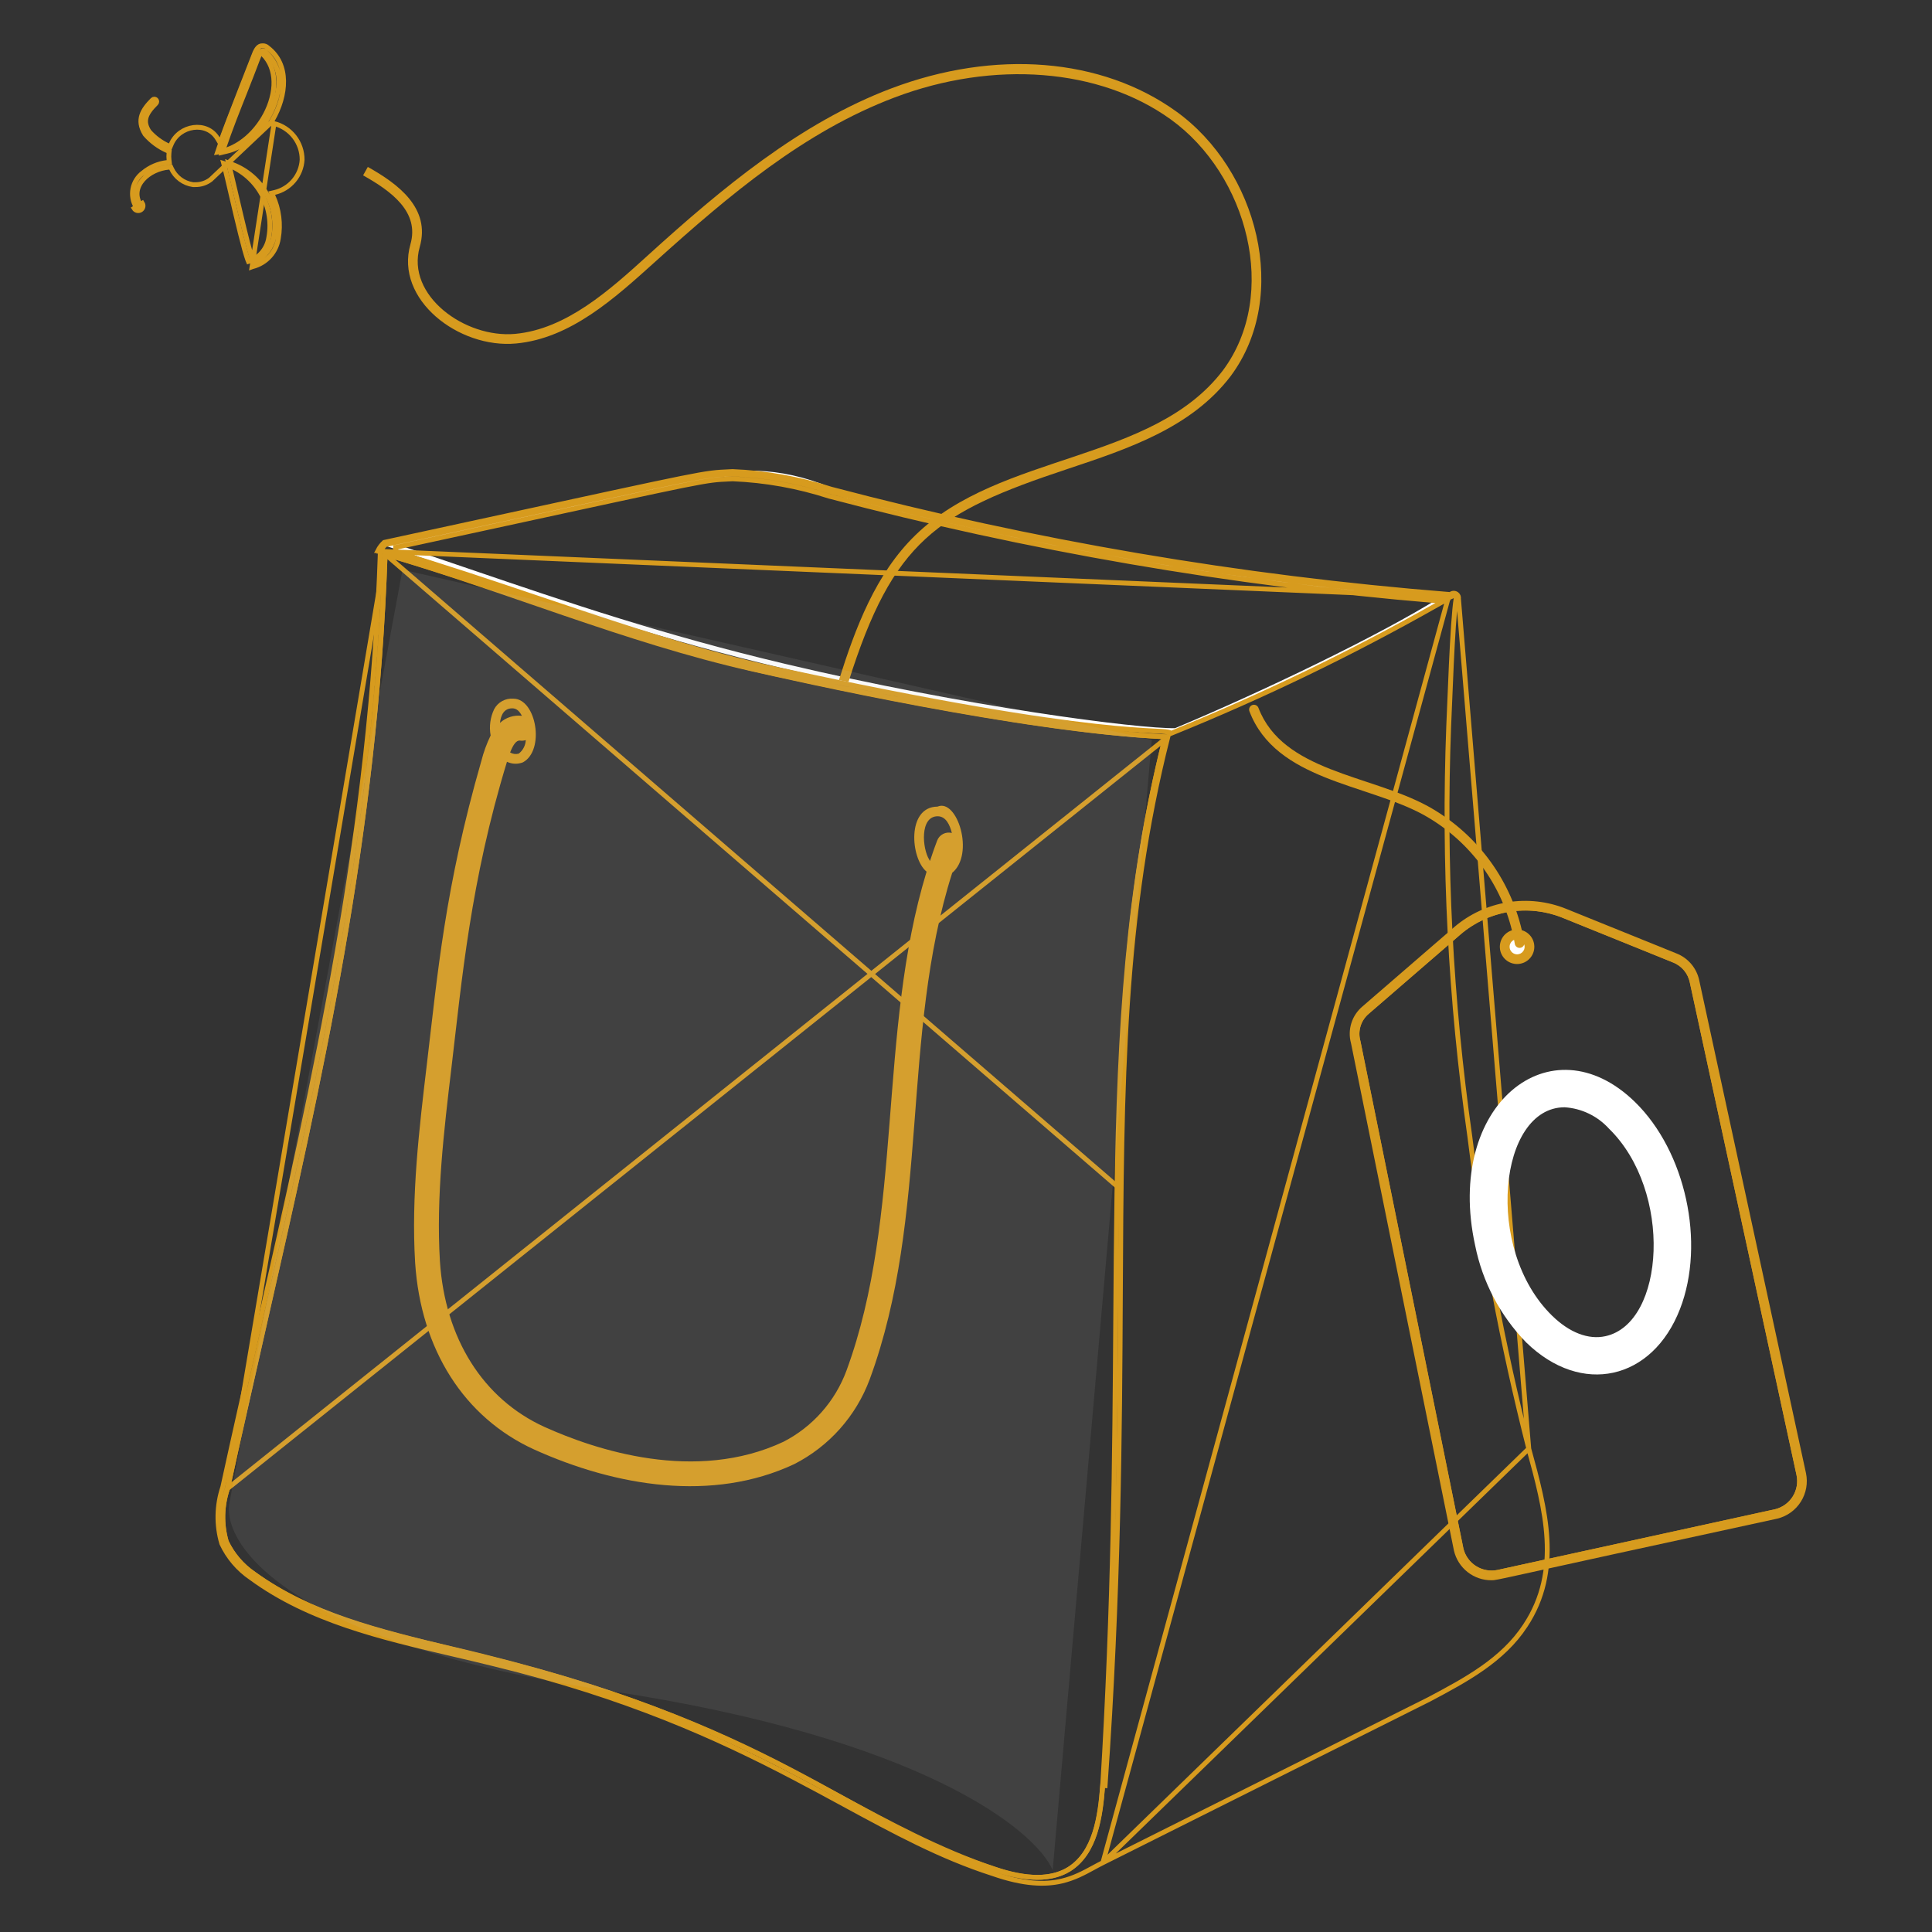 <svg width="312" height="312" viewBox="0 0 312 312" fill="none" xmlns="http://www.w3.org/2000/svg">
<rect x="0" y="0" width="312" height="312" fill="#333333" stroke="none"/>
<path d="M75.85 92.308C71.782 90.922 67.684 89.527 63.476 88.129L63.787 88.062C64.877 87.825 66.445 87.484 68.353 87.068C72.169 86.237 77.348 85.108 82.797 83.914C93.695 81.527 105.683 78.881 110.026 77.849C118.648 75.799 125.674 75.663 133.899 79.039C138.098 80.762 148.856 83.738 165.685 87.016C182.307 90.253 204.874 93.788 232.945 96.703C223.144 102.88 203.696 112.192 189.837 117.986C186.832 118.047 178.357 117.178 166.994 115.432C155.553 113.675 141.219 111.036 126.674 107.584L126.584 107.964L126.674 107.584C107.046 102.929 91.674 97.695 75.85 92.308Z" stroke="white" stroke-width="0.78"/>
<path d="M36.75 240.376L36.743 240.396C35.806 243.161 35.735 246.144 36.538 248.95C37.541 251.055 39.081 252.858 41.003 254.178L41.009 254.183C50.174 260.743 60.477 263.26 73.303 266.394C74.043 266.575 74.791 266.757 75.548 266.943C89.414 270.346 106.109 274.724 127.136 285.617C129.848 287.022 132.538 288.479 135.228 289.935C143.466 294.395 151.701 298.853 160.549 301.826C164.571 303.177 169.222 303.998 172.644 301.864C174.755 300.548 176.027 298.439 176.815 296.005C177.605 293.568 177.898 290.842 178.077 288.34C178.077 288.34 178.077 288.34 178.077 288.34L178.466 288.367C180.685 256.932 180.817 231.327 180.933 208.871C181.109 174.791 181.248 147.963 188.587 119.01L36.75 240.376ZM36.75 240.376L36.755 240.354C38.631 231.74 40.569 223.213 42.501 214.717C51.667 174.398 60.681 134.748 62.198 89.478M36.75 240.376L62.198 89.478M62.198 89.478C70.103 91.788 77.87 94.463 85.639 97.139C87.541 97.794 89.444 98.45 91.349 99.1C101.185 102.456 111.073 105.668 121.263 107.983L121.35 107.602L121.264 107.983L121.499 108.036C127.962 109.504 164.965 117.907 188.19 118.992C182.124 142.96 180.982 165.474 180.669 191.803L62.198 89.478Z" stroke="#D79B1E" stroke-width="0.78"/>
<path d="M246.884 233.947L246.882 233.94C242.668 217.338 239.486 200.491 237.358 183.496C234.239 161.563 233.099 139.396 233.952 117.259L233.952 117.254C233.982 116.678 234.026 115.586 234.082 114.186C234.158 112.289 234.257 109.825 234.376 107.313C234.58 102.973 234.844 98.48 235.15 96.638M246.884 233.947L235.535 96.701M246.884 233.947C249.557 243.711 252.235 253.582 246.315 262.528L246.315 262.529C242.656 268.112 236.717 271.28 230.862 274.393C230.861 274.393 230.859 274.394 230.858 274.395L178.11 300.798L246.884 233.947ZM235.15 96.638C235.15 96.638 235.15 96.637 235.15 96.637L235.535 96.701M235.15 96.638C235.15 96.638 235.15 96.639 235.15 96.639L235.535 96.701M235.15 96.638C235.162 96.563 235.153 96.488 235.125 96.422L235.125 96.422C235.096 96.354 235.048 96.295 234.988 96.254L234.987 96.254C234.927 96.212 234.855 96.188 234.782 96.185M235.535 96.701C235.558 96.555 235.541 96.406 235.484 96.27C235.426 96.133 235.331 96.016 235.209 95.933C235.087 95.849 234.944 95.801 234.797 95.795M234.782 96.185L234.797 95.795M234.782 96.185C234.782 96.185 234.782 96.185 234.781 96.184L234.797 95.795M234.782 96.185C234.707 96.182 234.634 96.2 234.57 96.237M234.797 95.795C234.649 95.789 234.502 95.825 234.374 95.899M234.374 95.899L234.572 96.236C234.571 96.236 234.571 96.236 234.57 96.237M234.374 95.899C234.216 95.992 234.186 96.016 234.156 96.017C234.133 96.017 234.11 96.003 234.025 95.996M234.374 95.899L234.57 96.237C234.57 96.237 234.57 96.237 234.57 96.237M234.57 96.237C234.537 96.256 234.51 96.272 234.487 96.286L234.45 96.308C234.441 96.314 234.433 96.319 234.425 96.323L234.42 96.326C234.396 96.34 234.326 96.382 234.241 96.398C234.184 96.41 234.133 96.408 234.093 96.402C234.077 96.4 234.061 96.397 234.05 96.394C234.04 96.392 234.034 96.391 234.033 96.391C234.031 96.39 234.029 96.39 234.026 96.389L234.025 95.996M234.025 95.996C200.31 93.312 166.903 87.622 134.201 78.992C129.051 77.322 123.697 76.366 118.289 76.15C117.541 76.187 116.958 76.209 116.377 76.248C112.65 76.499 108.97 77.444 62.049 87.589C61.633 87.971 61.289 88.424 61.033 88.928L61.423 88.94C61.422 88.97 61.421 88.999 61.42 89.029M234.025 95.996L178.11 300.798C177.586 301.06 177.075 301.339 176.561 301.618C175.026 302.454 173.467 303.302 171.461 303.772C168.813 304.392 165.376 304.343 160.288 302.562L160.279 302.559C151.902 299.86 144.518 295.853 136.174 291.325C133.555 289.904 130.841 288.432 127.973 286.933C115.98 280.664 101.35 273.967 79.756 268.699C77.522 268.141 75.267 267.614 73.006 267.086C61.536 264.405 49.948 261.697 40.539 254.808L40.539 254.807L40.528 254.8C38.487 253.414 36.859 251.502 35.815 249.267C34.939 246.289 34.995 243.114 35.975 240.168L35.982 240.148L35.986 240.128C37.873 231.476 39.814 222.938 41.744 214.45C50.975 173.849 59.948 134.383 61.42 89.029M61.42 89.029C61.634 88.628 61.91 88.263 62.237 87.948C109.087 77.817 112.727 76.882 116.414 76.636C116.985 76.598 117.557 76.577 118.291 76.54C123.658 76.757 128.971 77.706 134.08 79.363L134.091 79.366L134.101 79.369C166.826 88.005 200.256 93.699 233.994 96.385L61.42 89.029ZM118.327 77.329L118.309 77.329L118.291 77.33C117.564 77.366 117.006 77.387 116.45 77.424C112.937 77.656 109.468 78.546 63.892 88.403L63.863 89.158C71.495 91.424 79.276 94.047 87.025 96.659C89.592 97.525 92.155 98.389 94.709 99.239C104.963 102.651 115.051 105.827 124.511 107.885C151.901 113.858 167.743 116.256 176.897 117.274C181.476 117.783 184.38 117.947 186.216 118.04C186.34 118.047 186.459 118.053 186.572 118.058C187.306 118.095 187.834 118.122 188.22 118.161C188.442 118.183 188.603 118.208 188.72 118.237C188.839 118.266 188.89 118.295 188.909 118.309L189.085 118.439L189.287 118.357C203.954 112.412 218.219 105.522 231.992 97.729L233.093 97.106L231.833 97.001C198.754 94.238 165.98 88.591 133.883 80.122C128.849 78.487 123.615 77.548 118.327 77.329ZM73.103 266.311L73.103 266.311C99.58 272.488 115.294 279.385 127.446 285.72C130.688 287.41 133.682 289.064 136.565 290.656C144.473 295.023 151.536 298.924 160.539 301.823C165.608 303.595 169.706 303.659 172.646 301.855L172.652 301.852C174.789 300.491 176.04 298.352 176.808 295.949C177.574 293.55 177.87 290.852 178.071 288.33L178.072 288.323C179.855 259.199 180.024 234.841 180.174 213.26C180.224 206.119 180.271 199.283 180.374 192.679C180.789 166.105 182.105 143.278 188.07 119.446L188.185 118.985L187.711 118.961C166.821 117.901 134.949 110.952 124.347 108.639L124.346 108.639C114.721 106.546 104.448 103.301 94.004 99.821C91.576 99.012 89.138 98.191 86.697 97.368C78.647 94.654 70.565 91.929 62.68 89.614L62.198 89.473L62.18 89.975C60.617 135.025 51.649 174.47 42.501 214.706C40.572 223.19 38.635 231.71 36.758 240.324C35.791 243.117 35.717 246.142 36.548 248.978L36.557 249.008L36.57 249.037C37.565 251.114 39.096 252.89 41.005 254.179C50.295 260.984 61.898 263.694 73.03 266.294L73.103 266.311Z" stroke="#D79B1E" stroke-width="0.78"/>
<path d="M151.401 130.26C146.383 130.29 147.033 138.643 149.635 140.767C141.698 166.819 145.915 196.276 136.701 221.333C134.865 226.309 131.227 230.417 126.508 232.839C112.312 239.494 96.225 234.182 87.909 230.426C78.008 225.91 71.86 216.155 71.041 203.67C70.417 193.292 71.687 182.61 72.921 172.277C74.573 158.432 75.958 142.355 81.87 123.022C82.27 123.211 82.704 123.316 83.146 123.332C83.588 123.348 84.029 123.273 84.441 123.114C88.056 121.167 86.605 112.83 82.914 112.83C82.286 112.776 81.656 112.908 81.102 113.21C80.549 113.511 80.096 113.97 79.802 114.527C79.17 115.846 78.971 117.332 79.234 118.771C78.597 120.084 78.096 121.46 77.736 122.875C71.838 143.364 70.679 157.234 68.941 171.801C67.693 182.309 66.389 193.173 67.041 203.923C67.96 217.937 74.96 228.925 86.252 234.076C99.512 240.068 115.073 242.627 128.255 236.446C133.904 233.565 138.261 228.665 140.462 222.718C150.181 196.282 145.443 167.157 153.775 140.949C157.434 137.926 154.585 128.895 151.401 130.26ZM83.76 121.708C83.528 121.77 83.287 121.785 83.05 121.752C82.814 121.719 82.586 121.639 82.38 121.516C82.841 120.334 83.359 119.513 83.987 119.6C84.296 119.645 84.612 119.617 84.908 119.518C84.888 119.945 84.776 120.363 84.577 120.743C84.379 121.122 84.1 121.453 83.76 121.713V121.708ZM82.711 114.385C83.476 114.385 83.93 114.924 84.282 115.602C83.644 115.522 82.996 115.582 82.384 115.779C81.771 115.976 81.21 116.304 80.738 116.741C80.884 115.46 81.41 114.39 82.711 114.39V114.385ZM150.074 138.84C148.925 137.04 148.514 131.82 151.426 131.82C152.761 131.82 153.392 133.224 153.715 134.516C153.236 134.392 152.728 134.451 152.29 134.679C151.851 134.907 151.512 135.29 151.339 135.753C150.016 139.274 150.259 139.233 150.074 138.84Z" fill="#D79B1E"/>
<path d="M189.937 17.988C177.886 9.326 160.679 7.942 143.914 14.285C129.238 19.838 116.586 30.373 104.635 41.229C98.478 46.822 91.486 53.146 83.194 53.918C75.107 54.662 65.543 47.723 67.785 39.878C69.58 33.594 64.246 29.673 59.398 26.958L58.637 28.319C63.253 30.904 67.77 34.247 66.281 39.449C63.732 48.372 74.095 56.333 83.336 55.47C92.174 54.648 99.304 48.129 105.83 42.248C117.861 31.406 129.898 21.253 144.463 15.742C160.495 9.677 177.57 11.021 189.023 19.253C201.466 28.195 206.637 47.549 197.477 59.832C186.089 74.76 161.597 73.056 147.855 86.397C141.406 92.637 138.114 101.478 135.482 109.829L137.019 110.141C144.24 87.284 151.215 82.78 172.381 75.74C182.209 72.463 192.371 69.089 198.722 60.764C208.436 47.756 203.072 27.429 189.937 17.988Z" fill="#D79B1E"/>
<path d="M39.881 42.293L39.878 42.294C39.88 42.293 39.882 42.293 39.884 42.292C39.883 42.292 39.882 42.293 39.881 42.293ZM40.118 42.225C40.087 42.154 40.05 42.061 40.007 41.945C39.867 41.559 39.693 40.986 39.496 40.274C39.104 38.854 38.629 36.918 38.153 34.915C37.862 33.691 37.572 32.445 37.299 31.278C37.126 30.534 36.96 29.821 36.806 29.166C36.537 28.023 36.302 27.046 36.13 26.393C38.487 27.111 40.525 28.637 41.877 30.714C43.353 32.981 43.9 35.728 43.403 38.387L43.403 38.387L43.401 38.4C43.26 39.322 42.852 40.183 42.226 40.876C41.656 41.507 40.927 41.972 40.118 42.225Z" stroke="#D79B1E" stroke-width="0.78"/>
<path d="M43.186 17.849C41.652 21.189 38.63 24.042 35.129 24.578C36.224 21.253 37.515 18.008 38.8 14.777C39.599 12.77 40.395 10.77 41.14 8.758C41.242 8.555 41.32 8.406 41.408 8.3C41.488 8.204 41.538 8.19 41.584 8.19H41.608L41.632 8.187C41.683 8.181 41.735 8.186 41.784 8.202C41.833 8.218 41.877 8.245 41.914 8.281L41.929 8.295L41.945 8.308C44.686 10.44 44.81 14.313 43.186 17.849Z" stroke="#D79B1E" stroke-width="0.78"/>
<path d="M43.747 19.82L44.005 19.373C45.148 17.387 45.838 15.138 45.801 13.056C45.764 10.983 45.011 9.086 43.272 7.739L43.254 7.725L43.237 7.709C43.126 7.599 42.992 7.514 42.845 7.459L42.845 7.459C42.698 7.405 42.541 7.382 42.385 7.393L42.372 7.393H42.358C42.05 7.393 41.83 7.524 41.649 7.717C41.461 7.918 41.331 8.169 41.214 8.401C41.212 8.406 41.208 8.415 41.202 8.429L41.16 8.535C41.124 8.626 41.073 8.756 41.008 8.919C40.88 9.246 40.698 9.708 40.48 10.265C40.043 11.38 39.458 12.878 38.846 14.452C37.621 17.603 36.296 21.046 35.845 22.322L35.569 23.103L35.143 22.392C34.273 20.941 32.742 20.387 31.24 20.591C29.731 20.795 28.289 21.762 27.643 23.314L27.486 23.689L27.117 23.517C25.965 22.978 24.934 22.209 24.091 21.257L24.069 21.233L24.052 21.205C23.585 20.458 23.378 19.759 23.586 18.991C23.783 18.26 24.34 17.535 25.199 16.677L25.199 16.677C25.272 16.604 25.313 16.505 25.314 16.401C25.314 16.298 25.273 16.198 25.199 16.125C25.126 16.052 25.027 16.011 24.923 16.01C24.82 16.01 24.721 16.051 24.647 16.124C23.848 16.923 23.185 17.731 22.899 18.626C22.625 19.486 22.686 20.475 23.439 21.687C24.43 22.832 25.666 23.741 27.056 24.346L27.316 24.459L27.288 24.741C27.254 25.099 27.256 25.459 27.297 25.817L27.341 26.202L26.956 26.248C25.539 26.416 24.201 26.99 23.103 27.902L23.095 27.909L23.086 27.915C22.248 28.536 21.672 29.447 21.47 30.47C21.268 31.491 21.453 32.551 21.989 33.444C22.044 33.531 22.131 33.592 22.232 33.616L22.143 33.995M43.747 19.82L34.03 28.991C33.319 29.54 32.443 29.831 31.544 29.817V29.817H31.538H31.165C30.419 29.709 29.712 29.418 29.107 28.969L29.107 28.969C28.494 28.514 28.006 27.914 27.687 27.221L27.572 26.974L27.3 26.996C25.66 27.133 24.077 27.894 23.104 28.983C22.615 29.531 22.27 30.174 22.166 30.874C22.061 31.58 22.205 32.316 22.651 33.028C22.706 33.116 22.723 33.222 22.7 33.323L23.08 33.411M43.747 19.82L44.248 19.946M43.747 19.82L44.248 19.946M22.143 33.995L22.231 33.615C22.332 33.639 22.438 33.621 22.526 33.566C22.614 33.511 22.677 33.424 22.7 33.323L23.08 33.411M22.143 33.995C22.345 34.042 22.557 34.007 22.733 33.897C22.909 33.787 23.033 33.612 23.08 33.411M22.143 33.995C21.942 33.949 21.767 33.824 21.657 33.648L22.982 32.822C23.091 32.997 23.127 33.209 23.08 33.411M44.248 19.946C45.553 20.274 46.71 21.031 47.534 22.096C48.355 23.158 48.797 24.465 48.789 25.807C48.714 27.047 48.241 28.229 47.441 29.179C46.639 30.132 45.551 30.799 44.338 31.083L43.875 31.191L44.072 31.625C45.054 33.778 45.36 36.179 44.949 38.51L44.949 38.51L44.948 38.517C44.779 39.597 44.295 40.603 43.557 41.41L43.557 41.41C42.82 42.216 41.861 42.788 40.801 43.053L40.787 43.056L40.774 43.06C40.747 43.069 40.724 43.077 40.703 43.085L44.248 19.946ZM39.585 14.753L39.584 14.753L39.573 14.782C38.39 17.756 37.167 20.828 36.114 23.934L35.889 24.598L36.572 24.439C38.908 23.895 40.861 22.39 42.299 20.503C43.736 18.617 44.677 16.327 44.981 14.166C45.151 13.078 45.033 11.964 44.639 10.936C44.245 9.906 43.589 8.998 42.734 8.3L42.689 8.263L42.634 8.241C42.487 8.181 42.348 8.217 42.257 8.271C42.18 8.316 42.13 8.376 42.103 8.411C42.047 8.486 41.997 8.584 41.952 8.682C41.857 8.888 41.729 9.215 41.549 9.686C41.482 9.86 41.407 10.056 41.324 10.276C40.953 11.251 40.407 12.687 39.585 14.753ZM44.182 38.396L44.19 38.359V38.354C44.641 35.938 44.232 33.44 43.035 31.293L42.694 31.483L43.035 31.293C41.831 29.135 39.907 27.469 37.599 26.587L36.902 26.32L37.081 27.045C37.316 27.993 37.654 29.439 38.035 31.074C38.318 32.288 38.626 33.605 38.933 34.898C39.65 37.916 40.374 40.832 40.782 41.936L40.933 42.344L41.322 42.15C42.054 41.784 42.692 41.256 43.188 40.605L43.188 40.605C43.684 39.954 44.024 39.199 44.182 38.396Z" stroke="#D79B1E" stroke-width="0.78"/>
<path d="M220.796 163.414L220.796 163.414L220.801 163.41L235.629 150.586C235.63 150.585 235.63 150.585 235.63 150.585C237.919 148.636 240.698 147.351 243.665 146.867L243.665 146.867C246.632 146.384 249.675 146.721 252.465 147.842C252.466 147.843 252.466 147.843 252.466 147.843L270.3 155.057L270.3 155.057L270.306 155.059C271.055 155.351 271.719 155.826 272.239 156.442C272.757 157.056 273.112 157.792 273.272 158.581L273.272 158.581L273.273 158.586L290.507 238.144C290.507 238.144 290.507 238.144 290.507 238.145C290.775 239.425 290.537 240.76 289.844 241.871C289.151 242.979 288.057 243.776 286.79 244.097L241.909 253.915C241.909 253.915 241.908 253.916 241.908 253.916C240.628 254.183 239.293 253.945 238.184 253.252L238.183 253.252C237.076 252.561 236.278 251.468 235.956 250.203L219.326 168.246L219.323 168.232L219.318 168.217C219.074 167.36 219.084 166.45 219.346 165.596C219.607 164.745 220.111 163.987 220.796 163.414ZM237.977 253.583C236.782 252.837 235.921 251.656 235.576 250.289L237.977 253.583ZM243.602 146.482L243.602 146.482L243.602 146.482Z" stroke="#D79B1E" stroke-width="0.78"/>
<path d="M244.995 154.899C246.102 154.899 246.999 154.001 246.999 152.894C246.999 151.787 246.102 150.889 244.995 150.889C243.887 150.889 242.99 151.787 242.99 152.894C242.99 154.001 243.887 154.899 244.995 154.899Z" fill="white"/>
<path d="M240.864 255.197C239.468 255.207 238.109 254.742 237.011 253.881C235.911 253.021 235.136 251.812 234.809 250.455L218.178 168.48C217.882 167.414 217.901 166.285 218.23 165.229C218.559 164.173 219.186 163.234 220.035 162.524L234.866 149.697C237.318 147.606 240.296 146.226 243.477 145.708C246.658 145.19 249.92 145.555 252.909 146.762L270.739 153.973C271.668 154.338 272.49 154.928 273.131 155.691C273.774 156.454 274.215 157.365 274.415 158.341L291.65 237.901C291.982 239.483 291.687 241.134 290.828 242.502C289.966 243.872 288.609 244.853 287.04 245.241C240.876 255.236 241.901 255.197 240.864 255.197ZM235.872 150.888L221.052 163.706C220.425 164.229 219.961 164.922 219.72 165.702C219.478 166.482 219.467 167.315 219.688 168.101L236.34 250.137C236.646 251.297 237.383 252.297 238.404 252.93C239.426 253.562 240.649 253.779 241.825 253.536L286.714 243.717C287.879 243.416 288.884 242.678 289.519 241.656C290.154 240.635 290.372 239.407 290.126 238.229L272.891 158.669C272.744 157.945 272.418 157.268 271.944 156.702C271.469 156.136 270.861 155.697 270.173 155.426L252.317 148.2C249.592 147.102 246.619 146.771 243.719 147.245C240.82 147.719 238.106 148.979 235.872 150.888Z" fill="#D79B1E"/>
<path d="M246.47 216.793C242.259 212.463 239.392 207.007 238.213 201.084C233.283 178.464 250.44 164.713 264.027 177.955C272.216 185.935 275.437 200.714 271.311 211.377C266.853 222.899 255.396 225.492 246.47 216.793ZM252.672 178.815C242.064 178.815 239.59 201.694 250.666 212.488C253.46 215.21 256.511 216.388 259.26 215.782C268.901 213.682 270.164 192.335 259.831 182.264C257.982 180.228 255.416 178.991 252.672 178.815Z" fill="white"/>
<path d="M245.764 150.219C244.773 145.995 242.906 142.027 240.282 138.572C237.66 135.117 234.338 132.252 230.537 130.163C221.198 125.106 207.193 124.619 203.237 114.337C203.202 114.238 203.149 114.147 203.079 114.069C203.009 113.99 202.925 113.927 202.829 113.883C202.734 113.839 202.631 113.814 202.527 113.81C202.422 113.806 202.318 113.824 202.22 113.861C202.121 113.899 202.032 113.956 201.957 114.029C201.881 114.101 201.822 114.189 201.781 114.285C201.739 114.382 201.719 114.486 201.719 114.591C201.719 114.695 201.741 114.799 201.781 114.896C206.059 126.02 220.604 126.557 229.789 131.533C233.348 133.488 236.462 136.16 238.936 139.379C241.41 142.598 243.19 146.296 244.163 150.237C243.525 150.437 242.981 150.859 242.628 151.427C242.276 151.995 242.14 152.671 242.244 153.332C242.349 153.992 242.687 154.592 243.199 155.023C243.709 155.454 244.358 155.687 245.027 155.679C245.695 155.671 246.339 155.424 246.84 154.981C247.341 154.538 247.665 153.93 247.754 153.267C247.843 152.605 247.692 151.932 247.327 151.373C246.96 150.813 246.406 150.403 245.764 150.219ZM244.995 154.119C244.717 154.115 244.447 154.016 244.233 153.839C244.018 153.662 243.87 153.417 243.812 153.144C243.756 152.872 243.793 152.588 243.92 152.34C244.046 152.091 244.252 151.893 244.506 151.779C244.549 151.995 244.589 152.214 244.628 152.432C244.659 152.607 244.75 152.765 244.882 152.882C245.017 152.999 245.185 153.067 245.363 153.074C245.539 153.082 245.714 153.029 245.857 152.924C245.999 152.819 246.102 152.669 246.149 152.498C246.213 152.682 246.23 152.878 246.204 153.071C246.176 153.263 246.102 153.447 245.988 153.605C245.876 153.764 245.726 153.893 245.553 153.982C245.382 154.071 245.19 154.118 244.995 154.119Z" fill="#D79B1E"/>
<path d="M37 243L65 92L186 119.5L170 302C167.167 295.5 148.8 280.6 98 273C47.2 265.4 36.166 249.833 37 243Z" fill="#C1C1C1" fill-opacity="0.1"/>
</svg>
